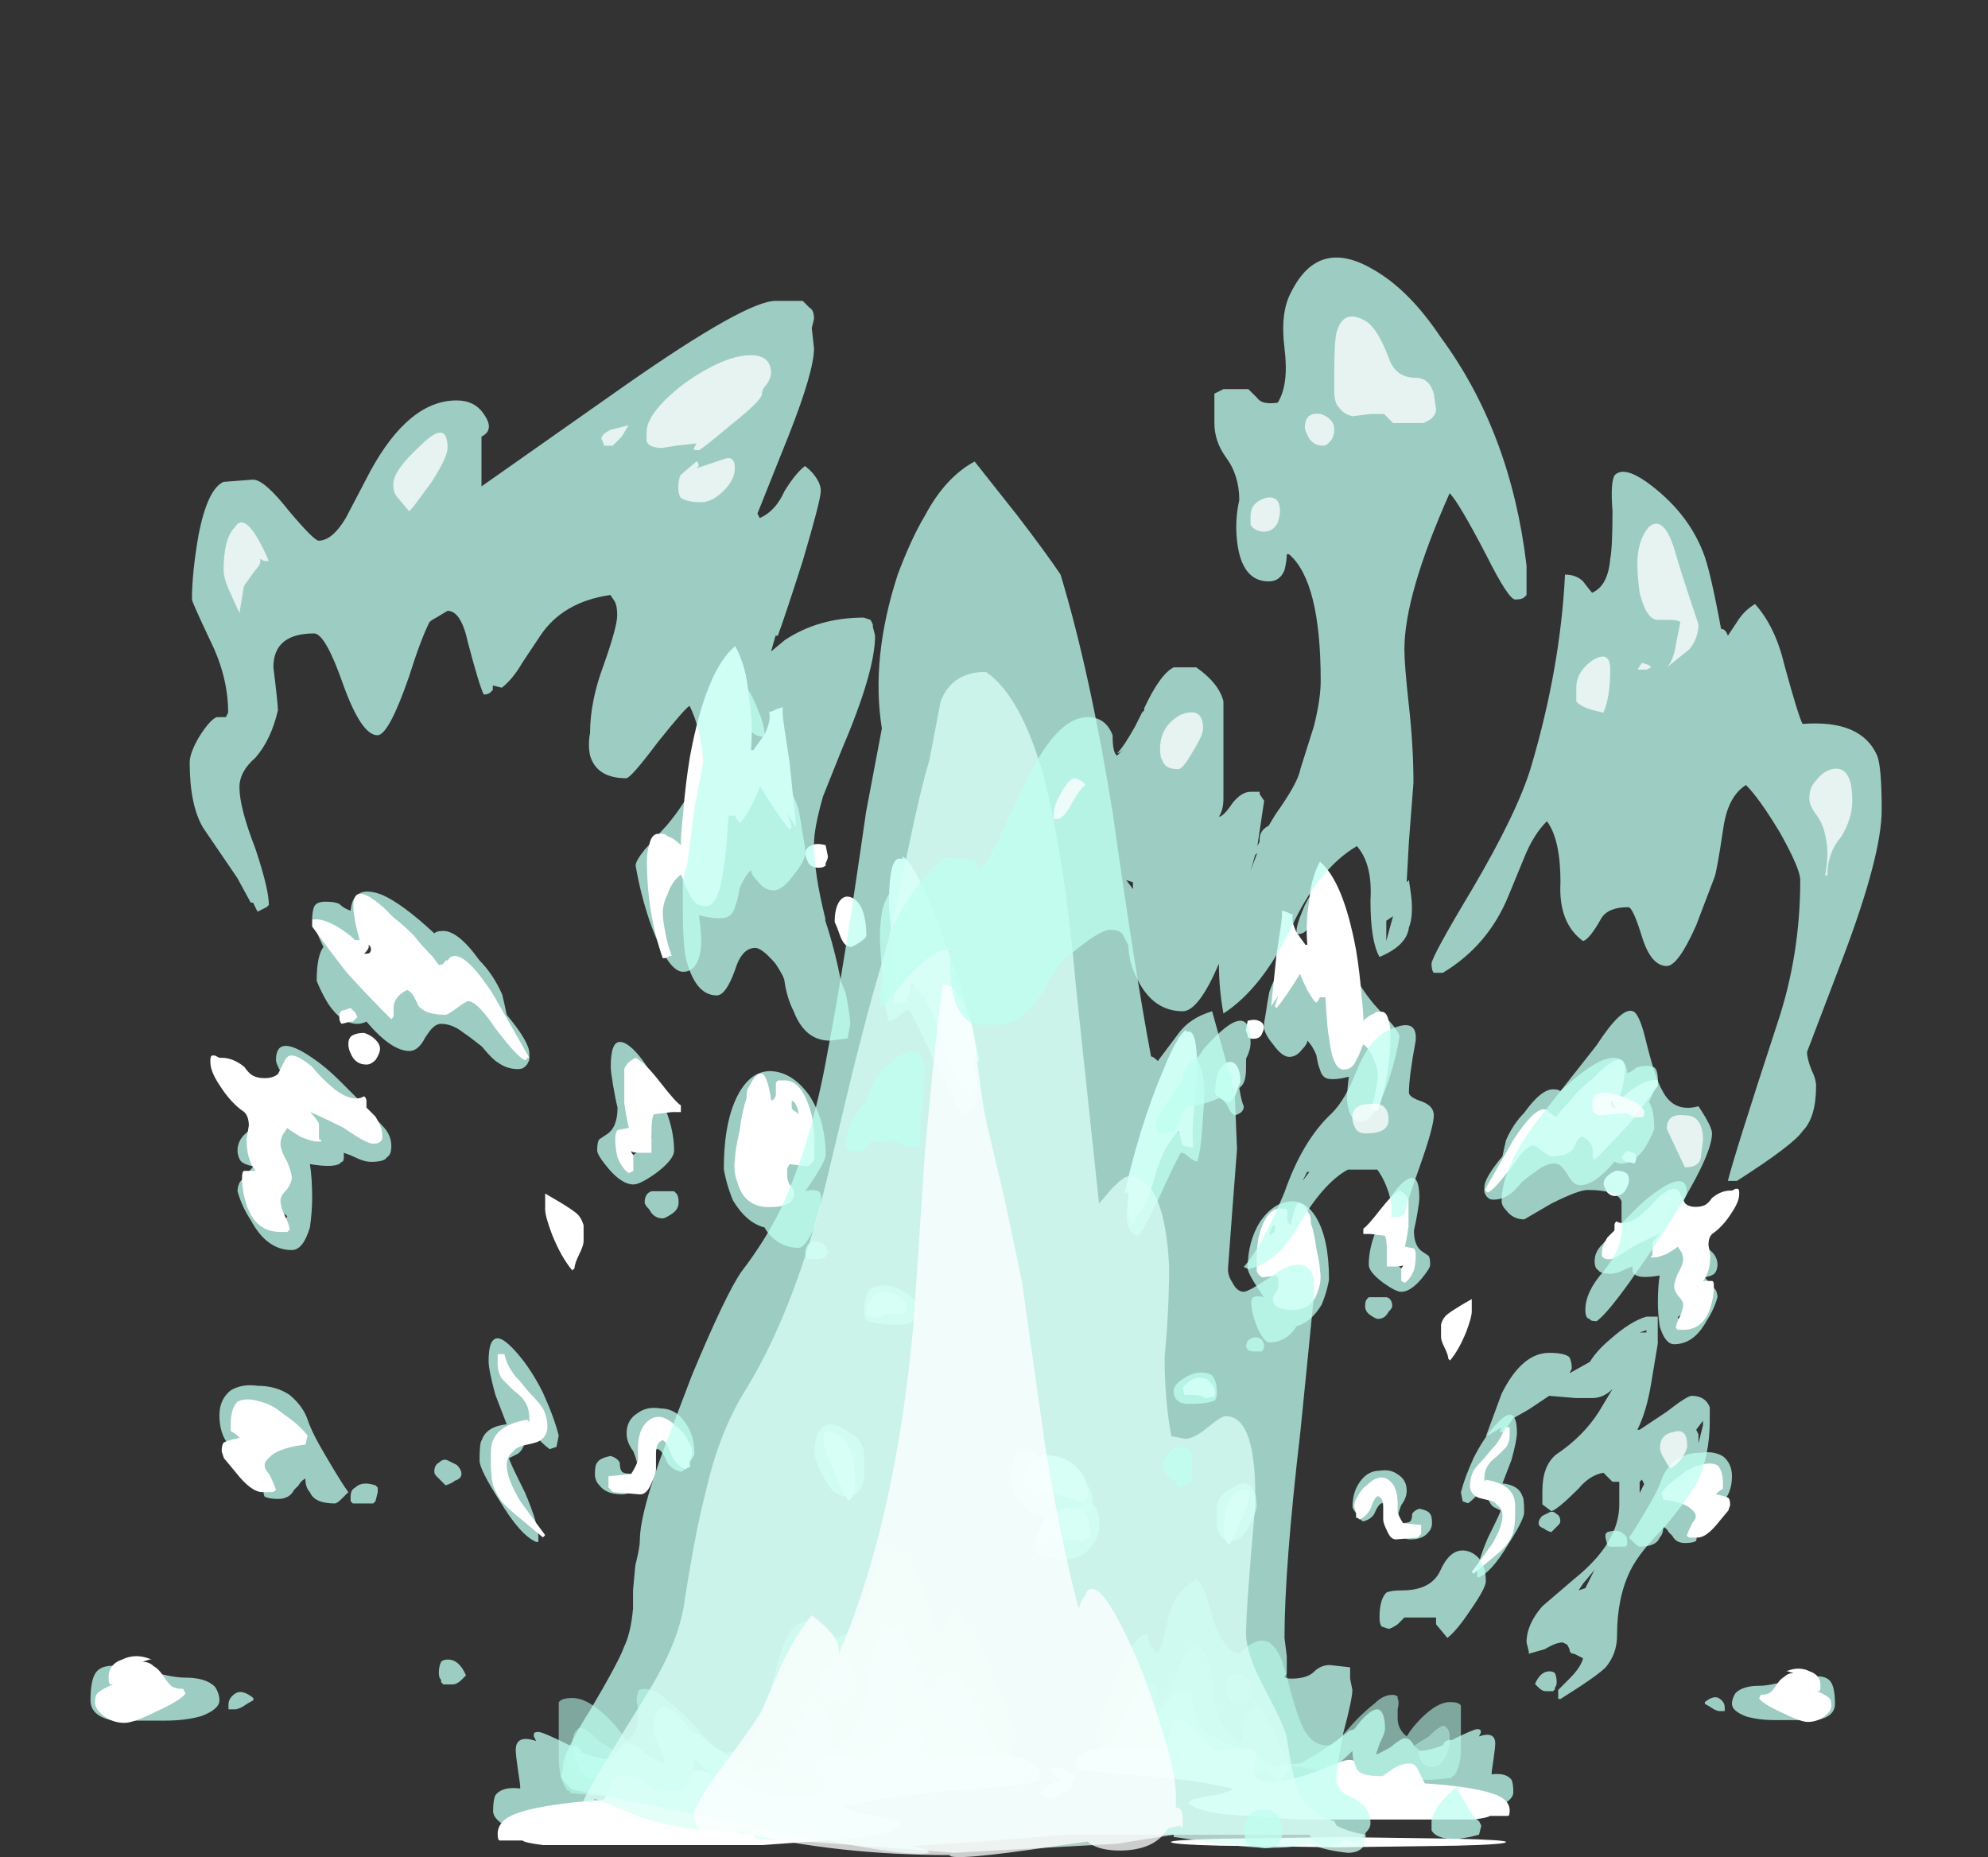 <?xml version="1.0" encoding="UTF-8" standalone="no"?>
<svg xmlns:ffdec="https://www.free-decompiler.com/flash" xmlns:xlink="http://www.w3.org/1999/xlink" ffdec:objectType="frame" height="287.35px" width="307.6px" xmlns="http://www.w3.org/2000/svg">
  <rect width="100%" height="100%" fill="#333333" stroke="none"/>
  <g transform="matrix(1.0, 0.0, 0.0, 1.0, 135.4, 281.4)">
    <use ffdec:characterId="651" height="1.25" transform="matrix(2.633, 0.0, 0.0, 1.264, 45.768, 2.819)" width="19.7" xlink:href="#shape0"/>
    <use ffdec:characterId="639" height="26.5" transform="matrix(7.0, 0.0, 0.0, 7.0, -121.4, -181.45)" width="22.15" xlink:href="#shape1"/>
    <use ffdec:characterId="639" height="26.5" transform="matrix(-5.592, 0.0, 0.0, 5.592, 148.521, -148.087)" width="22.15" xlink:href="#shape1"/>
    <use ffdec:characterId="2328" height="30.75" transform="matrix(7.0, 0.0, 0.0, 7.0, -48.65, -210.0)" width="17.9" xlink:href="#shape2"/>
    <use ffdec:characterId="2331" height="26.1" transform="matrix(7.0, 0.0, 0.0, 7.0, -45.15, -177.45)" width="17.3" xlink:href="#shape3"/>
    <use ffdec:characterId="2357" height="35.35" transform="matrix(7.0, 0.0, 0.0, 7.0, -106.05, -241.5)" width="37.4" xlink:href="#shape4"/>
  </g>
  <defs>
    <g id="shape0" transform="matrix(1.0, 0.0, 0.0, 1.0, 9.85, 1.25)">
      <path d="M6.95 -0.2 L0.0 0.0 -6.95 -0.2 Q-9.85 -0.35 -9.85 -0.65 -9.85 -0.9 -6.95 -1.05 L0.0 -1.25 6.95 -1.05 Q9.85 -0.9 9.85 -0.65 9.85 -0.35 6.95 -0.2" fill="#ffffff" fill-rule="evenodd" stroke="none"/>
    </g>
    <g id="shape1" transform="matrix(1.0, 0.0, 0.0, 1.0, 18.45, 23.7)">
      <path d="M-3.35 1.3 L-3.4 1.3 -4.25 1.45 Q-5.45 1.7 -6.8 1.7 L-7.3 1.7 -7.85 1.65 -7.85 1.6 -7.9 1.6 Q-8.1 1.35 -8.1 0.85 L-8.1 -0.05 Q-8.1 -0.25 -8.1 -0.35 -8.05 -0.45 -7.8 -0.45 -7.45 -0.45 -7.0 0.0 -6.75 0.25 -6.6 0.5 -6.35 0.3 -6.35 0.0 -6.35 -0.05 -6.35 -0.25 -6.4 -0.45 -6.35 -0.55 L-6.35 -0.6 Q-6.3 -0.65 -6.2 -0.65 -5.95 -0.65 -5.7 -0.4 -5.5 -0.25 -5.2 0.05 L-4.75 0.55 Q-4.55 0.75 -4.4 0.75 -4.0 0.75 -3.75 0.3 -3.6 0.0 -3.4 -0.7 -3.2 -1.5 -3.1 -1.7 -2.9 -2.15 -2.6 -2.15 -2.4 -2.15 -2.15 -1.95 -2.0 -1.8 -1.95 -1.8 -1.6 -1.8 -1.25 -2.7 -1.2 -2.95 -1.05 -3.4 -0.9 -3.75 -0.8 -3.85 -0.5 -3.7 -0.3 -3.45 -0.15 -3.25 -0.05 -2.95 L0.1 -2.35 Q0.15 -2.05 0.3 -1.8 0.45 -1.95 0.5 -2.05 0.55 -2.1 0.55 -2.25 L0.55 -2.3 0.65 -2.3 Q0.95 -2.3 1.5 -0.95 1.65 -0.55 1.85 -0.05 L2.0 0.4 Q2.0 0.6 1.95 0.65 L1.9 0.7 1.9 0.75 Q1.95 0.9 1.9 0.95 1.9 1.1 1.6 1.15 L0.35 1.2 -1.15 1.2 Q-0.95 1.0 -0.8 0.75 -0.65 0.45 -0.6 0.05 -0.5 -0.2 -0.5 -0.35 -0.3 0.05 0.0 0.4 0.55 1.1 1.25 1.1 1.45 1.1 1.55 1.0 1.6 0.95 1.6 0.8 0.85 -1.0 0.65 -1.0 0.3 -1.0 0.25 -0.8 0.25 -0.7 0.25 -0.6 0.25 -0.45 0.25 -0.4 0.1 -0.55 -0.1 -1.0 L-0.45 -1.75 Q-0.65 -2.1 -0.8 -2.05 -0.95 -2.05 -1.15 -1.45 -1.2 -1.3 -1.25 -0.9 -1.3 -0.45 -1.35 -0.25 -1.55 0.45 -2.05 0.65 -2.05 0.25 -2.1 0.1 -2.2 -0.15 -2.45 -0.4 -2.6 -0.3 -3.0 0.5 -3.25 1.1 -3.35 1.3 M-6.9 0.9 Q-6.85 0.8 -6.8 0.75 -6.95 0.65 -7.2 0.5 -7.4 0.3 -7.5 0.25 -7.65 0.15 -7.7 0.25 -7.8 0.3 -7.8 0.6 -7.8 0.7 -7.75 0.9 -7.6 1.35 -7.3 1.35 -7.05 1.35 -6.95 1.1 L-6.9 0.9 M-2.3 -0.6 Q-2.2 -0.4 -1.95 -0.4 -1.8 -0.4 -1.7 -0.55 -1.55 -0.7 -1.55 -0.85 -1.55 -1.05 -1.65 -1.15 -1.75 -1.25 -1.9 -1.25 -2.1 -1.2 -2.2 -1.1 -2.3 -1.0 -2.3 -0.8 -2.35 -0.7 -2.3 -0.6" fill="#98ccc0" fill-opacity="0.753" fill-rule="evenodd" stroke="none"/>
      <path d="M-1.15 1.2 Q-1.55 1.6 -2.15 1.6 -2.25 1.6 -2.4 1.55 -2.6 1.45 -2.7 1.45 -2.8 1.45 -2.85 1.55 -2.9 1.7 -3.05 1.8 -3.1 1.75 -3.2 1.6 -3.35 1.4 -3.35 1.35 L-3.35 1.3 Q-3.25 1.1 -3.0 0.5 -2.6 -0.3 -2.45 -0.4 -2.2 -0.15 -2.1 0.1 -2.05 0.25 -2.05 0.65 -1.55 0.45 -1.35 -0.25 -1.3 -0.45 -1.25 -0.9 -1.2 -1.3 -1.15 -1.45 -0.95 -2.05 -0.8 -2.05 -0.65 -2.1 -0.45 -1.75 L-0.1 -1.0 Q0.1 -0.55 0.25 -0.4 0.25 -0.45 0.25 -0.6 0.25 -0.7 0.25 -0.8 0.3 -1.0 0.65 -1.0 0.85 -1.0 1.6 0.8 1.6 0.95 1.55 1.0 1.45 1.1 1.25 1.1 0.55 1.1 0.0 0.4 -0.3 0.05 -0.5 -0.35 -0.5 -0.2 -0.6 0.05 -0.65 0.45 -0.8 0.75 -0.95 1.0 -1.15 1.2 M-2.3 -0.6 Q-2.35 -0.7 -2.3 -0.8 -2.3 -1.0 -2.2 -1.1 -2.1 -1.2 -1.9 -1.25 -1.75 -1.25 -1.65 -1.15 -1.55 -1.05 -1.55 -0.85 -1.55 -0.7 -1.7 -0.55 -1.8 -0.4 -1.95 -0.4 -2.2 -0.4 -2.3 -0.6 M-6.9 0.9 L-6.95 1.1 Q-7.05 1.35 -7.3 1.35 -7.6 1.35 -7.75 0.9 -7.8 0.7 -7.8 0.6 -7.8 0.3 -7.7 0.25 -7.65 0.15 -7.5 0.25 -7.4 0.3 -7.2 0.5 -6.95 0.65 -6.8 0.75 -6.85 0.8 -6.9 0.9" fill="#bffff0" fill-opacity="0.753" fill-rule="evenodd" stroke="none"/>
      <path d="M0.35 -15.6 L0.35 -15.55 Q0.45 -15.0 0.6 -14.65 L0.6 -14.7 Q0.6 -14.85 0.55 -15.05 0.5 -15.45 0.35 -15.6 M0.05 -16.2 Q0.05 -16.25 0.05 -16.4 0.05 -16.5 -0.1 -16.75 -0.25 -17.0 -0.25 -17.15 -0.25 -17.3 -0.2 -17.4 L-0.15 -17.6 Q0.0 -17.25 0.3 -16.65 0.6 -16.05 0.7 -15.75 1.15 -14.65 1.15 -13.9 1.15 -13.75 1.1 -13.6 1.0 -13.35 0.85 -13.35 0.75 -13.35 0.3 -14.3 -0.2 -15.4 -0.35 -15.65 -0.45 -15.65 -0.55 -15.55 -0.65 -15.45 -0.8 -15.4 -0.9 -15.65 -0.95 -16.45 -1.0 -17.05 -1.0 -17.3 -1.0 -17.55 -0.95 -17.85 -0.85 -18.25 -0.65 -18.35 -0.6 -18.0 -0.6 -17.35 L-0.55 -16.25 -0.55 -16.2 0.05 -16.2 M3.7 -4.85 Q3.7 -4.6 3.55 -4.5 3.35 -4.4 2.85 -4.4 2.35 -4.4 2.1 -4.8 1.9 -5.05 1.9 -5.3 1.9 -5.75 2.05 -5.9 2.2 -6.0 2.35 -5.9 2.55 -5.8 2.7 -5.55 2.8 -5.3 2.8 -5.0 L2.9 -5.0 Q2.8 -5.2 2.9 -5.3 3.0 -5.45 3.2 -5.45 3.4 -5.45 3.6 -5.15 3.7 -4.95 3.7 -4.85 M0.1 0.85 Q-0.15 0.55 -0.2 0.25 -0.65 0.8 -1.7 1.4 -2.7 2.0 -3.1 2.0 -3.65 2.0 -4.4 1.5 -4.8 1.2 -5.1 0.9 -5.1 1.2 -5.25 1.5 -5.45 2.05 -5.9 2.05 -5.95 2.05 -6.15 1.9 -6.35 1.75 -6.4 1.65 L-6.65 1.7 Q-6.65 1.75 -6.55 1.85 -6.7 2.0 -6.85 2.05 -7.05 2.15 -7.3 2.15 -7.5 2.15 -7.75 2.05 -7.9 2.0 -7.95 1.9 -8.05 1.9 -8.2 2.05 -8.3 2.1 -8.4 2.15 L-8.4 2.2 Q-8.4 2.35 -8.45 2.35 -8.5 2.4 -8.6 2.4 L-9.2 2.4 Q-9.35 2.35 -9.45 2.25 -9.55 2.15 -9.55 2.05 -9.55 1.8 -9.5 1.7 -9.35 1.5 -8.95 1.55 -8.95 1.45 -9.0 1.15 -9.05 0.8 -9.05 0.7 -9.05 0.35 -8.6 0.5 L-8.65 0.4 -8.65 0.35 Q-8.65 0.3 -8.55 0.3 -8.45 0.3 -7.85 0.6 L-7.8 0.6 Q-7.65 0.6 -7.6 0.75 -7.2 0.9 -6.95 0.9 L-6.8 0.75 Q-6.7 0.55 -6.55 0.55 -6.45 0.55 -6.15 0.8 -5.8 1.0 -5.75 1.0 L-5.85 0.7 Q-6.0 0.4 -6.0 0.3 -6.0 -0.2 -5.8 -0.25 -5.55 -0.25 -5.15 0.3 L-5.0 0.35 Q-4.9 0.45 -4.4 0.8 -3.95 1.1 -3.65 1.25 L-2.95 1.3 -2.3 1.0 Q-1.45 0.6 -1.15 0.45 -0.85 0.25 -0.75 -0.1 -0.65 -0.4 -0.65 -0.7 -0.35 -0.85 -0.15 -0.65 0.0 -0.55 0.3 -0.1 0.55 0.35 0.8 0.55 1.2 0.85 1.7 0.8 1.55 0.95 1.25 1.1 1.0 1.15 0.85 1.15 0.45 1.15 0.1 0.85 M-12.65 -17.1 L-12.4 -16.65 Q-12.25 -16.45 -12.15 -16.35 -11.9 -16.15 -11.2 -16.15 L-10.6 -16.15 Q-10.75 -16.3 -11.35 -16.95 -11.8 -17.45 -12.1 -17.6 -12.15 -17.5 -12.3 -17.35 -12.45 -17.2 -12.65 -17.1 M-13.5 -17.95 Q-13.45 -18.05 -13.25 -18.05 -13.05 -18.05 -12.95 -18.0 -12.85 -17.9 -12.7 -17.85 -12.65 -18.45 -12.0 -18.2 -11.55 -18.0 -10.85 -17.35 -10.8 -17.4 -10.7 -17.4 -10.35 -17.45 -9.85 -16.75 -9.55 -16.45 -9.35 -16.0 -9.3 -15.8 -9.25 -15.55 -8.75 -14.95 -8.75 -14.7 L-8.75 -14.55 -8.8 -14.45 -8.85 -14.4 Q-8.9 -14.35 -9.0 -14.35 -9.25 -14.35 -9.45 -14.5 -9.55 -14.55 -9.8 -14.85 -10.05 -15.05 -10.2 -15.15 -10.45 -15.35 -10.7 -15.35 -10.8 -15.35 -10.9 -15.25 -10.95 -15.2 -11.05 -15.05 -11.2 -14.75 -11.4 -14.75 -11.8 -14.75 -12.35 -15.4 -12.45 -15.35 -12.55 -15.35 -12.9 -15.35 -13.2 -15.8 -13.35 -16.05 -13.45 -16.3 -13.45 -16.85 -13.3 -17.05 -13.45 -17.35 -13.55 -17.65 -13.55 -17.85 -13.5 -17.95 M-4.05 -22.9 Q-3.85 -22.7 -3.7 -22.3 -3.55 -21.95 -3.55 -21.75 -3.5 -21.75 -3.5 -21.7 L-3.6 -21.7 Q-3.9 -21.7 -4.05 -22.25 -4.1 -22.6 -4.1 -22.95 L-4.05 -22.9 M-4.45 -22.9 Q-4.3 -23.1 -4.15 -23.0 -4.45 -22.6 -4.75 -21.45 -4.9 -21.05 -4.95 -20.6 -5.0 -20.3 -5.0 -20.25 L-5.0 -20.15 Q-4.6 -20.3 -4.05 -20.65 L-3.55 -20.95 Q-3.1 -20.95 -2.8 -20.1 -2.75 -19.85 -2.7 -19.5 -2.65 -19.25 -2.65 -19.15 -2.65 -18.95 -2.9 -18.65 -3.15 -18.3 -3.35 -18.3 -3.55 -18.3 -3.7 -18.5 -3.85 -18.65 -3.85 -18.75 -4.0 -18.6 -4.1 -18.35 -4.15 -18.05 -4.2 -17.95 -4.25 -17.75 -4.4 -17.7 -4.6 -17.65 -5.0 -17.75 -4.95 -17.4 -4.95 -17.1 -5.0 -16.5 -5.35 -16.5 -5.7 -16.5 -6.1 -17.65 -6.3 -18.25 -6.4 -18.85 -6.4 -18.95 -6.2 -19.2 L-5.7 -19.75 Q-4.9 -20.7 -4.75 -21.85 -4.65 -22.7 -4.45 -22.9 M-5.95 -18.95 L-5.9 -19.0 -5.75 -19.1 -5.8 -19.1 -5.95 -19.05 Q-5.95 -19.0 -5.95 -18.95 M-14.2 -13.25 Q-14.15 -13.25 -13.85 -13.05 -13.6 -12.9 -13.5 -12.85 L-13.45 -12.9 Q-13.45 -12.95 -13.45 -13.1 L-13.9 -13.75 Q-14.35 -14.4 -14.35 -14.55 -14.35 -15.15 -13.55 -14.6 -13.25 -14.4 -12.95 -14.1 -12.65 -13.8 -12.5 -13.65 -12.55 -13.55 -12.7 -13.5 -12.2 -13.35 -12.0 -13.1 -11.8 -12.9 -11.8 -12.65 -11.8 -12.45 -11.9 -12.4 -11.95 -12.3 -12.25 -12.3 -12.4 -12.3 -12.6 -12.4 -12.7 -12.45 -12.85 -12.5 L-12.85 -12.4 Q-12.85 -12.3 -12.9 -12.3 -13.0 -12.15 -13.6 -12.25 -13.55 -11.95 -13.55 -11.5 -13.55 -11.2 -13.6 -10.85 -13.75 -10.35 -14.0 -10.35 -14.55 -10.35 -14.9 -11.0 -15.1 -11.3 -15.2 -11.65 -15.2 -11.75 -15.15 -11.85 L-14.85 -12.2 Q-15.1 -12.25 -15.15 -12.35 -15.2 -12.45 -15.2 -12.55 -15.2 -12.85 -14.85 -13.05 -14.55 -13.25 -14.2 -13.25 M-14.45 -11.3 Q-14.25 -11.1 -14.15 -11.0 L-14.1 -11.1 -14.3 -11.25 -14.45 -11.35 -14.45 -11.3 M-15.0 -6.7 L-15.0 -6.6 Q-15.0 -6.45 -14.9 -6.25 -14.65 -5.95 -14.6 -5.85 L-14.1 -6.4 Q-14.35 -6.5 -14.7 -6.6 L-14.95 -6.7 -15.0 -6.7 M-15.35 -7.25 Q-15.1 -7.4 -14.75 -7.35 -14.35 -7.35 -14.05 -7.15 -13.75 -6.9 -13.65 -6.6 -13.55 -6.3 -13.25 -5.8 -12.9 -5.2 -12.75 -5.0 L-12.9 -4.85 Q-13.0 -4.75 -13.05 -4.75 -13.5 -4.75 -13.6 -5.0 -13.7 -5.1 -13.7 -5.3 -13.8 -5.25 -13.85 -5.15 L-13.95 -5.05 Q-14.05 -4.85 -14.3 -4.85 -14.5 -4.85 -14.6 -4.9 -14.65 -5.0 -14.6 -5.1 -14.6 -5.25 -14.55 -5.35 -15.15 -5.75 -15.4 -6.05 -15.6 -6.3 -15.6 -6.7 -15.6 -7.05 -15.35 -7.25 M-18.0 -0.6 L-17.95 -0.55 Q-17.75 -0.55 -17.6 -0.65 L-17.6 -0.8 -17.8 -0.8 -17.95 -0.7 Q-18.0 -0.65 -18.0 -0.6 M-18.3 -1.05 Q-18.15 -1.2 -17.8 -1.15 L-17.15 -1.05 Q-16.65 -0.9 -16.35 -0.9 -15.9 -0.9 -15.7 -0.7 -15.6 -0.55 -15.6 -0.4 -15.6 -0.2 -16.0 -0.05 -16.35 0.05 -16.8 0.05 L-17.95 0.05 Q-18.45 -0.05 -18.45 -0.4 -18.45 -0.9 -18.3 -1.05 M-14.85 -0.4 Q-14.95 -0.35 -15.1 -0.25 -15.2 -0.2 -15.25 -0.2 L-15.4 -0.2 -15.4 -0.3 Q-15.4 -0.45 -15.25 -0.55 -15.1 -0.65 -14.85 -0.45 L-14.85 -0.4 M-3.0 -13.45 Q-3.05 -13.3 -3.1 -13.2 -3.2 -13.05 -3.35 -12.95 -3.55 -13.05 -3.55 -13.3 L-3.55 -13.45 Q-3.5 -13.6 -3.55 -13.65 L-3.75 -13.6 Q-3.75 -13.35 -3.85 -12.75 L-3.9 -12.1 Q-3.85 -11.95 -3.7 -11.8 -3.5 -11.55 -3.4 -11.55 -3.35 -11.6 -3.4 -11.85 L-3.4 -12.15 Q-3.4 -12.45 -3.35 -12.55 -3.2 -12.75 -2.7 -12.8 -2.8 -12.85 -2.9 -13.05 L-3.0 -13.45 M-2.55 -13.75 Q-2.2 -13.2 -2.2 -12.45 -2.2 -12.3 -2.65 -11.65 -2.5 -11.7 -2.35 -11.65 -2.3 -11.6 -2.3 -11.5 -2.3 -11.25 -2.45 -10.85 -2.65 -10.4 -2.8 -10.4 -3.15 -10.4 -3.4 -10.65 -3.5 -10.75 -3.55 -10.85 -3.95 -10.95 -4.25 -11.45 -4.35 -11.7 -4.4 -11.9 -4.45 -12.1 -4.45 -12.15 -4.45 -13.25 -4.1 -13.85 -3.8 -14.35 -3.35 -14.3 -2.9 -14.25 -2.55 -13.75 M-6.95 -14.4 Q-6.95 -14.95 -6.75 -14.95 -6.55 -14.95 -6.25 -14.55 -5.95 -14.15 -5.8 -13.6 -5.55 -13.05 -5.55 -12.55 -5.55 -12.35 -5.95 -12.05 -6.3 -11.8 -6.45 -11.8 -6.7 -11.8 -7.0 -12.15 -7.25 -12.45 -7.25 -12.55 -7.25 -12.75 -7.2 -12.8 L-7.05 -12.9 Q-6.8 -13.05 -6.8 -13.5 -6.85 -13.7 -6.9 -14.0 -6.95 -14.3 -6.95 -14.4 M-6.3 -14.25 L-6.3 -14.2 Q-6.25 -13.95 -6.25 -13.75 -6.25 -13.55 -6.35 -13.2 -6.5 -12.75 -6.6 -12.6 -6.55 -12.5 -6.45 -12.45 L-6.2 -12.65 Q-6.05 -12.8 -6.05 -12.85 -6.05 -12.95 -6.15 -13.05 -6.25 -13.1 -6.25 -13.2 -6.25 -13.3 -6.2 -13.45 -6.1 -13.6 -5.95 -13.6 -6.0 -13.75 -6.15 -14.0 L-6.3 -14.25 M-6.2 -11.4 Q-6.2 -11.6 -6.05 -11.65 L-5.55 -11.65 -5.5 -11.6 Q-5.45 -11.55 -5.45 -11.4 -5.45 -11.25 -5.6 -11.15 -5.75 -11.05 -5.8 -11.05 -6.0 -11.05 -6.1 -11.25 -6.2 -11.35 -6.2 -11.4 M-2.15 -10.3 L-2.2 -10.2 Q-2.25 -10.15 -2.4 -10.15 -2.55 -10.15 -2.6 -10.15 L-2.65 -10.25 -2.65 -10.35 Q-2.6 -10.5 -2.55 -10.5 -2.4 -10.6 -2.2 -10.45 L-2.15 -10.3 M-0.25 -8.8 Q-0.35 -8.7 -0.55 -8.7 -1.1 -8.7 -1.3 -8.8 -1.35 -8.9 -1.35 -9.0 -1.35 -9.35 -1.2 -9.5 -1.0 -9.6 -0.75 -9.55 -0.55 -9.5 -0.35 -9.35 -0.15 -9.2 -0.15 -9.05 -0.15 -8.9 -0.25 -8.8 M-13.15 -13.5 L-13.05 -13.55 Q-13.7 -14.15 -13.8 -14.2 -13.85 -14.0 -13.6 -13.85 -13.3 -13.65 -13.15 -13.5 M-9.5 -7.15 Q-9.65 -7.7 -9.65 -7.9 -9.65 -8.4 -9.45 -8.4 -9.3 -8.4 -9.0 -8.05 -8.7 -7.7 -8.45 -7.2 -8.2 -6.65 -8.1 -6.25 L-8.15 -6.0 -8.3 -5.95 Q-8.5 -6.1 -8.6 -6.25 L-8.7 -6.5 -8.8 -6.5 Q-8.8 -6.0 -9.0 -5.85 L-9.2 -5.75 Q-9.2 -5.7 -8.85 -5.0 -8.55 -4.3 -8.55 -4.0 L-8.55 -3.9 -8.6 -3.9 Q-8.95 -4.05 -9.4 -4.8 -9.85 -5.5 -9.85 -5.7 -9.85 -6.1 -9.8 -6.15 -9.7 -6.45 -9.25 -6.5 L-9.5 -7.15 M-10.4 -5.25 Q-10.45 -5.2 -10.6 -5.15 L-10.8 -5.35 Q-10.85 -5.4 -10.85 -5.45 -10.85 -5.6 -10.75 -5.65 -10.65 -5.75 -10.55 -5.7 -10.45 -5.65 -10.35 -5.6 -10.25 -5.5 -10.25 -5.4 -10.25 -5.3 -10.4 -5.25 M-7.3 -5.4 Q-7.3 -5.6 -7.25 -5.65 -7.2 -5.75 -6.95 -5.8 -6.8 -5.75 -6.75 -5.65 -6.75 -5.5 -6.7 -5.45 -6.65 -5.4 -6.4 -5.4 L-6.35 -5.4 -6.35 -5.5 Q-6.35 -5.65 -6.45 -5.9 -6.6 -6.1 -6.6 -6.3 -6.6 -6.6 -6.35 -6.75 -6.15 -6.9 -5.85 -6.85 -5.55 -6.85 -5.35 -6.6 -5.1 -6.3 -5.1 -5.85 -5.1 -5.8 -5.25 -5.6 -5.35 -5.45 -5.4 -5.45 -5.6 -5.5 -5.7 -5.65 -5.8 -5.9 -5.9 -5.95 L-6.1 -5.95 Q-6.1 -5.9 -6.05 -5.7 -6.0 -5.55 -6.0 -5.4 -6.0 -5.3 -6.3 -5.1 -6.55 -4.95 -6.7 -4.95 -7.05 -4.95 -7.2 -5.15 -7.3 -5.25 -7.3 -5.4 M-12.65 -4.75 L-12.7 -4.8 -12.7 -4.9 Q-12.7 -5.05 -12.6 -5.1 -12.45 -5.25 -12.15 -5.15 L-12.1 -5.1 -12.1 -5.0 -12.15 -4.8 -12.2 -4.75 Q-12.25 -4.75 -12.4 -4.75 L-12.65 -4.75 M-10.7 -0.8 L-10.7 -0.85 Q-10.75 -0.9 -10.75 -1.0 -10.75 -1.15 -10.7 -1.25 -10.65 -1.3 -10.55 -1.3 -10.3 -1.3 -10.15 -0.95 L-10.25 -0.85 Q-10.35 -0.75 -10.45 -0.75 L-10.65 -0.75 -10.7 -0.8 M-1.9 -6.45 Q-1.7 -6.35 -1.5 -6.2 -1.35 -6.0 -1.35 -5.85 -1.35 -5.45 -1.35 -5.3 -1.45 -4.9 -1.7 -4.9 -2.05 -4.9 -2.25 -5.35 -2.4 -5.6 -2.45 -5.85 -2.45 -6.3 -2.25 -6.45 -2.1 -6.55 -1.9 -6.45" fill="#bffff0" fill-opacity="0.753" fill-rule="evenodd" stroke="none"/>
      <path d="M1.15 -14.5 L1.1 -14.65 Q1.1 -14.45 1.1 -14.3 1.1 -14.15 1.1 -14.0 1.05 -13.75 1.0 -13.7 L0.95 -13.7 0.9 -13.95 Q0.9 -14.0 0.9 -13.95 L0.85 -13.9 Q0.7 -14.1 0.55 -14.4 0.5 -14.55 0.35 -15.05 0.1 -15.9 -0.3 -16.25 -0.3 -16.2 -0.35 -16.05 L-0.4 -15.85 -0.6 -15.8 -0.7 -15.8 Q-0.65 -16.1 -0.7 -16.7 L-0.75 -17.35 Q-0.8 -17.9 -0.8 -18.0 -0.8 -19.05 -0.55 -19.0 L-0.5 -19.0 -0.5 -19.05 Q-0.25 -18.9 0.15 -17.9 0.45 -17.2 0.75 -16.25 1.05 -15.25 1.2 -14.55 L1.15 -14.5 M3.55 -4.85 L3.55 -4.8 3.45 -4.8 Q3.25 -4.85 3.1 -4.9 2.75 -5.0 2.35 -4.9 L2.2 -5.0 2.15 -4.95 2.15 -5.1 Q2.15 -5.5 2.35 -5.7 2.55 -5.85 2.85 -5.8 3.15 -5.75 3.35 -5.55 3.6 -5.3 3.6 -4.95 3.6 -4.85 3.55 -4.85 M2.2 1.45 L1.3 1.55 Q-0.55 1.65 -1.8 1.95 -1.55 2.1 -1.1 2.15 L-0.65 2.25 -0.55 2.35 Q-0.8 2.55 -1.5 2.65 L-3.6 2.8 -8.45 2.8 Q-8.85 2.75 -8.9 2.7 L-9.4 2.7 Q-9.45 2.7 -9.45 2.55 -9.45 2.3 -9.15 2.15 -8.6 1.9 -7.1 1.8 L-6.95 1.5 Q-6.85 1.25 -6.7 1.25 -6.4 1.25 -6.15 1.45 L-6.0 1.55 Q-5.95 1.6 -5.9 1.6 -5.25 1.6 -5.2 1.35 -5.15 1.25 -5.15 1.2 -5.15 1.15 -5.0 1.15 -4.9 1.15 -4.65 1.25 L-4.15 1.45 Q-3.4 1.75 -2.85 1.75 -2.35 1.75 -2.35 1.45 -2.35 1.35 -2.4 1.25 L-2.45 1.1 Q-2.45 0.85 -2.15 0.85 L-1.8 0.85 -1.45 0.9 Q-1.25 0.9 -1.1 0.75 -1.0 0.65 -0.8 0.45 -0.65 0.2 -0.55 0.15 -0.35 0.0 -0.15 0.0 -0.1 0.3 -0.05 0.5 0.05 0.8 0.25 0.85 L0.9 0.85 1.15 0.8 Q1.9 0.8 2.2 0.9 2.55 1.0 2.55 1.3 2.55 1.4 2.2 1.45 M2.55 1.65 Q2.65 1.5 2.9 1.4 3.05 1.35 3.2 1.35 L3.25 1.5 Q2.9 1.75 2.85 1.75 L2.7 1.75 Q2.65 1.7 2.6 1.7 L2.55 1.65 M-13.55 -17.65 Q-13.35 -17.7 -13.0 -17.5 -12.75 -17.35 -12.6 -17.2 L-12.5 -17.2 Q-12.95 -18.8 -11.95 -17.9 L-11.75 -17.7 Q-11.55 -17.55 -11.3 -17.3 -11.15 -17.1 -10.9 -16.85 L-10.75 -16.65 Q-10.65 -16.65 -10.6 -16.75 L-10.55 -16.75 Q-10.5 -16.85 -10.4 -16.85 -10.1 -16.85 -9.55 -16.0 -9.35 -15.65 -8.75 -14.6 L-8.8 -14.6 Q-8.8 -14.55 -8.85 -14.55 -9.0 -14.6 -9.5 -15.25 -9.9 -15.85 -10.1 -15.85 -10.15 -15.85 -10.35 -15.7 -10.55 -15.55 -10.6 -15.55 -11.05 -15.55 -11.2 -15.75 L-11.3 -15.95 Q-11.35 -16.05 -11.45 -16.1 -11.75 -15.95 -11.75 -15.7 L-11.75 -15.55 Q-11.75 -15.5 -11.8 -15.45 -12.35 -16.0 -12.8 -16.5 -13.15 -16.95 -13.55 -17.5 L-13.55 -17.65 M-3.4 -22.25 L-3.3 -22.3 -3.15 -22.35 Q-3.15 -22.3 -3.15 -22.2 -3.15 -22.1 -3.0 -21.15 L-2.85 -19.7 Q-2.95 -19.85 -3.05 -20.0 L-2.95 -19.7 -3.0 -19.65 Q-3.25 -19.95 -3.65 -20.6 -3.7 -20.45 -3.85 -20.15 -4.05 -19.8 -4.1 -19.8 -4.15 -19.85 -4.2 -19.95 L-4.35 -19.95 Q-4.4 -19.05 -4.45 -18.85 -4.55 -17.95 -4.85 -17.95 -5.1 -17.95 -5.2 -18.2 L-5.3 -18.4 Q-5.35 -18.55 -5.4 -18.65 -5.6 -18.5 -5.7 -18.2 -5.8 -18.0 -5.8 -17.8 -5.8 -17.65 -5.75 -17.4 -5.7 -17.1 -5.6 -16.85 L-5.65 -16.85 Q-5.7 -16.8 -5.8 -16.8 -6.15 -17.8 -6.15 -18.95 -6.15 -19.15 -6.1 -19.3 -6.05 -19.55 -5.9 -19.55 L-5.8 -19.55 Q-5.75 -19.55 -5.7 -19.5 -5.55 -19.45 -5.4 -19.3 L-5.4 -19.35 Q-5.4 -19.55 -5.35 -20.0 -5.3 -20.65 -5.2 -21.25 -4.85 -23.15 -4.2 -23.7 -3.95 -23.25 -3.9 -22.6 -3.8 -22.0 -3.85 -21.4 L-3.8 -21.4 Q-3.65 -21.6 -3.55 -21.75 -3.4 -22.05 -3.45 -22.25 L-3.4 -22.25 M-2.2 -19.3 L-2.15 -19.05 Q-2.15 -19.0 -2.2 -18.9 L-2.2 -18.85 Q-2.25 -18.8 -2.35 -18.8 -2.55 -18.8 -2.6 -18.95 -2.65 -19.05 -2.65 -19.1 -2.65 -19.25 -2.5 -19.3 -2.4 -19.35 -2.2 -19.3 M-2.0 -17.6 Q-2.0 -17.9 -1.9 -18.05 -1.8 -18.2 -1.65 -18.15 -1.5 -18.1 -1.4 -17.9 -1.3 -17.65 -1.3 -17.3 -1.3 -17.25 -1.45 -17.15 -1.6 -17.05 -1.65 -17.05 -1.8 -17.05 -1.9 -17.35 -1.95 -17.5 -2.0 -17.6 M-15.8 -14.55 Q-15.8 -14.65 -15.75 -14.65 L-15.7 -14.65 -15.6 -14.6 -15.55 -14.6 Q-15.3 -14.6 -15.05 -14.4 -14.95 -14.25 -14.85 -14.2 -14.75 -14.15 -14.6 -14.15 -14.4 -14.15 -14.3 -14.25 -14.25 -14.35 -14.15 -14.55 -14.1 -14.65 -14.0 -14.65 -13.85 -14.65 -13.55 -14.4 -13.35 -14.15 -13.05 -13.9 -12.65 -13.6 -12.4 -13.75 -12.35 -13.7 -12.35 -13.65 L-12.35 -13.5 Q-12.25 -13.4 -12.15 -13.3 -12.0 -13.05 -12.0 -12.9 L-12.0 -12.8 Q-12.05 -12.7 -12.2 -12.7 -12.35 -12.7 -12.85 -13.05 -13.45 -13.35 -13.6 -13.4 -13.45 -13.25 -13.4 -13.15 L-13.4 -12.8 Q-13.35 -12.8 -13.35 -12.75 L-13.45 -12.75 Q-13.55 -12.75 -13.8 -12.85 -14.05 -13.0 -14.1 -13.05 L-14.2 -12.9 Q-14.25 -12.8 -14.25 -12.7 -14.25 -12.55 -14.1 -12.3 -14.0 -12.05 -14.0 -11.95 -14.0 -11.85 -14.1 -11.7 -14.25 -11.55 -14.25 -11.45 -14.25 -11.3 -14.15 -11.1 -14.05 -10.9 -14.05 -10.8 L-14.1 -10.75 Q-14.15 -10.75 -14.25 -10.75 -14.8 -10.75 -15.0 -11.35 -15.1 -11.65 -15.1 -11.95 -15.1 -12.1 -15.05 -12.1 L-14.8 -12.1 Q-15.0 -12.35 -15.0 -12.8 L-14.95 -13.1 Q-14.95 -13.3 -15.05 -13.4 -15.35 -13.6 -15.6 -14.0 -15.8 -14.3 -15.8 -14.5 L-15.8 -14.55 M-15.2 -7.0 Q-15.0 -7.1 -14.7 -7.0 -14.45 -6.95 -14.15 -6.7 -13.85 -6.5 -13.65 -6.25 L-13.7 -6.05 Q-14.15 -6.0 -14.4 -5.85 -14.6 -5.7 -14.6 -5.6 -14.6 -5.5 -14.5 -5.4 -14.4 -5.2 -14.35 -5.05 -14.4 -5.0 -14.45 -5.0 L-14.65 -5.0 Q-14.9 -5.0 -15.25 -5.45 L-15.5 -5.75 -15.55 -5.9 Q-15.55 -6.05 -15.5 -6.1 -15.4 -6.15 -15.15 -6.2 -15.25 -6.3 -15.35 -6.35 -15.35 -6.4 -15.35 -6.5 -15.35 -6.85 -15.2 -7.0 M-18.35 -0.35 Q-18.35 -0.5 -18.3 -0.55 -18.2 -0.65 -17.95 -0.75 L-18.0 -0.75 Q-18.05 -0.75 -18.05 -0.9 -18.05 -1.2 -17.75 -1.3 -17.45 -1.45 -17.1 -1.3 L-17.15 -1.3 -17.3 -1.25 Q-17.15 -1.25 -17.05 -1.15 -16.95 -1.1 -16.85 -0.95 -16.75 -0.8 -16.7 -0.75 -16.6 -0.65 -16.4 -0.65 L-16.35 -0.55 Q-16.45 -0.4 -17.0 -0.15 -17.5 0.1 -17.7 0.1 -17.95 0.1 -18.15 -0.05 -18.35 -0.2 -18.35 -0.35 M-3.1 -14.1 Q-2.7 -14.1 -2.5 -13.3 -2.45 -13.0 -2.45 -12.7 L-2.45 -12.4 Q-2.45 -12.3 -2.6 -12.2 L-3.0 -12.25 -3.05 -12.15 -3.05 -12.0 Q-3.05 -11.9 -3.0 -11.8 -2.9 -11.7 -2.9 -11.6 -2.9 -11.3 -3.45 -11.3 -4.0 -11.3 -4.15 -11.85 -4.25 -12.1 -4.2 -12.4 -4.2 -12.55 -4.1 -13.0 -4.05 -13.4 -3.95 -13.7 -3.95 -13.9 -3.9 -13.95 -3.75 -14.25 -3.65 -14.25 -3.5 -14.3 -3.4 -13.65 -3.3 -13.7 -3.3 -13.8 -3.3 -13.9 -3.3 -14.05 L-3.25 -14.1 -3.1 -14.1 M-2.8 -13.35 Q-2.8 -13.45 -2.85 -13.55 -2.9 -13.65 -2.95 -13.65 L-2.95 -13.5 Q-2.95 -13.45 -2.85 -13.4 L-2.8 -13.35 M-6.4 -14.6 Q-6.2 -14.5 -5.85 -14.05 -5.5 -13.6 -5.4 -13.55 L-5.4 -13.4 -5.6 -13.4 -6.0 -13.35 Q-6.05 -13.25 -6.05 -12.95 -6.05 -12.6 -6.05 -12.5 L-6.3 -12.5 Q-6.5 -12.5 -6.5 -12.55 -6.5 -12.5 -6.45 -12.45 -6.45 -12.35 -6.45 -12.25 L-6.45 -12.1 -6.55 -12.05 Q-6.7 -12.15 -6.8 -12.4 -6.85 -12.6 -6.85 -12.8 -6.85 -12.95 -6.8 -13.0 L-6.55 -13.05 Q-6.6 -13.25 -6.65 -13.6 -6.65 -13.9 -6.65 -14.05 -6.65 -14.3 -6.65 -14.35 -6.6 -14.5 -6.4 -14.6 M-1.25 -8.9 Q-1.3 -8.9 -1.3 -9.0 -1.3 -9.15 -1.2 -9.25 -1.1 -9.4 -1.0 -9.4 -0.7 -9.5 -0.4 -9.15 L-0.45 -8.95 -0.7 -8.95 Q-0.9 -8.95 -1.05 -8.85 L-1.25 -8.9 M-12.25 -17.0 Q-12.25 -17.05 -12.3 -17.1 L-12.3 -17.05 Q-12.3 -17.0 -12.4 -16.9 L-12.35 -16.9 Q-12.25 -16.9 -12.25 -17.0 M-12.55 -15.5 L-12.65 -15.4 -12.7 -15.4 -12.9 -15.35 Q-12.95 -15.4 -12.95 -15.5 -12.95 -15.65 -12.85 -15.65 L-12.7 -15.7 Q-12.65 -15.65 -12.6 -15.6 L-12.55 -15.5 M-12.4 -15.15 Q-12.25 -15.1 -12.15 -15.0 -12.05 -14.9 -12.05 -14.8 -12.05 -14.7 -12.15 -14.55 -12.25 -14.45 -12.35 -14.45 -12.6 -14.45 -12.7 -14.7 -12.75 -14.8 -12.75 -14.9 -12.75 -15.05 -12.65 -15.1 -12.55 -15.15 -12.4 -15.15 M-8.4 -11.25 L-8.4 -11.6 Q-7.7 -11.2 -7.65 -11.1 -7.6 -11.05 -7.55 -10.9 L-7.55 -10.55 Q-7.55 -10.45 -7.65 -10.25 -7.75 -10.05 -7.75 -9.95 L-7.8 -9.9 Q-8.05 -10.2 -8.25 -10.7 -8.4 -11.1 -8.4 -11.25 M-8.35 -6.45 Q-8.35 -6.25 -8.5 -6.15 -8.55 -6.1 -8.8 -6.05 -9.05 -6.0 -9.1 -5.9 -9.25 -5.8 -9.25 -5.6 -9.25 -5.3 -8.95 -4.8 -8.55 -4.25 -8.4 -4.05 L-8.45 -4.0 -9.05 -4.5 Q-9.3 -4.7 -9.4 -4.85 -9.5 -5.0 -9.55 -5.15 -9.6 -5.35 -9.6 -5.65 L-9.6 -5.85 Q-9.6 -6.05 -9.55 -6.15 -9.4 -6.5 -8.8 -6.6 L-8.75 -6.55 -8.75 -6.65 Q-8.75 -6.85 -8.85 -7.0 -8.9 -7.1 -9.1 -7.25 -9.25 -7.4 -9.35 -7.5 -9.45 -7.65 -9.45 -7.85 L-9.45 -8.05 -9.3 -8.05 Q-9.25 -7.8 -9.05 -7.55 -8.95 -7.45 -8.75 -7.2 -8.55 -7.0 -8.45 -6.85 -8.35 -6.65 -8.35 -6.45 M-7.0 -5.35 L-6.5 -5.4 Q-6.4 -5.55 -6.35 -5.7 -6.35 -5.75 -6.35 -5.95 -6.35 -6.3 -6.2 -6.5 -5.9 -6.85 -5.5 -6.45 -5.35 -6.35 -5.25 -6.15 -5.15 -6.0 -5.15 -5.9 -5.15 -5.8 -5.2 -5.7 -5.2 -5.65 -5.2 -5.6 L-5.2 -5.55 Q-5.25 -5.55 -5.3 -5.5 -5.5 -5.6 -5.6 -5.8 -5.7 -6.1 -5.8 -6.15 -5.95 -6.1 -5.95 -5.85 -5.95 -5.6 -5.95 -5.5 -5.95 -5.4 -6.05 -5.2 -6.15 -4.95 -6.3 -4.95 L-6.9 -5.0 Q-6.95 -5.05 -7.0 -5.1 L-7.0 -5.35 M-2.25 -6.25 L-2.2 -6.4 -2.2 -6.35 Q-1.7 -6.3 -1.6 -5.75 -1.55 -5.55 -1.55 -5.35 L-1.55 -5.15 Q-1.55 -5.0 -1.6 -4.95 L-1.6 -4.9 Q-1.65 -4.85 -1.7 -4.8 -1.95 -5.3 -2.05 -5.55 -2.25 -5.95 -2.25 -6.25" fill="#ffffff" fill-rule="evenodd" stroke="none"/>
    </g>
    <g id="shape2" transform="matrix(1.0, 0.0, 0.0, 1.0, 6.95, 30.0)">
      <path d="M1.1 -28.8 Q1.55 -29.65 2.2 -30.0 L3.15 -28.8 Q3.8 -27.95 4.1 -27.5 4.75 -25.35 5.25 -22.25 5.75 -18.7 6.1 -16.85 6.15 -16.85 6.25 -16.75 L6.7 -17.35 Q6.95 -17.7 7.45 -17.85 L7.95 -16.05 8.0 -14.8 7.9 -13.5 7.8 -12.15 Q7.8 -12.0 7.9 -11.85 8.0 -11.65 8.15 -11.65 8.25 -11.65 8.7 -11.95 9.1 -12.25 9.35 -12.25 9.65 -12.25 9.7 -11.9 L9.7 -11.55 9.4 -8.55 Q9.05 -5.55 9.05 -4.0 L9.1 -3.6 9.1 -3.2 9.05 -3.15 Q9.05 -3.1 9.2 -3.1 9.55 -3.1 9.7 -3.25 9.85 -3.4 10.05 -3.4 L10.5 -3.35 10.5 -3.1 10.55 -2.85 Q10.55 -2.65 10.35 -1.9 10.2 -1.15 10.2 -0.85 10.2 -0.6 10.6 -0.45 10.95 -0.25 10.95 0.1 10.95 0.2 10.85 0.3 10.75 0.5 10.55 0.5 L10.35 0.45 Q10.25 0.6 10.0 0.6 9.75 0.6 9.6 0.35 L4.2 0.35 2.4 0.5 0.8 0.6 Q0.9 0.6 1.15 0.7 L1.2 0.75 Q0.8 0.85 -1.2 0.45 L-6.7 -0.65 -6.9 -0.85 -6.95 -0.95 -6.9 -1.05 -6.9 -1.15 Q-6.9 -1.45 -6.3 -2.4 -5.65 -3.5 -5.55 -3.8 -5.4 -4.1 -5.35 -4.65 L-5.35 -5.05 -5.3 -5.6 Q-5.2 -6.0 -5.2 -6.15 -5.2 -6.85 -4.45 -8.75 L-4.05 -9.8 Q-3.3 -11.6 -2.95 -12.1 -2.45 -12.75 -2.1 -13.45 -1.4 -14.95 -1.05 -16.95 -0.7 -18.75 -0.2 -22.25 L0.15 -24.1 Q-0.1 -25.65 0.5 -27.5 0.8 -28.3 1.1 -28.8" fill="#bffff0" fill-opacity="0.753" fill-rule="evenodd" stroke="none"/>
    </g>
    <g id="shape3" transform="matrix(1.0, 0.0, 0.0, 1.0, 6.45, 25.35)">
      <path d="M1.45 -24.7 Q1.7 -25.35 2.45 -25.35 3.25 -24.8 3.75 -22.95 4.2 -21.15 4.45 -18.3 L4.95 -13.6 5.25 -13.95 Q5.5 -14.2 5.6 -14.2 6.4 -14.2 6.5 -12.2 6.5 -11.55 6.45 -10.8 L6.4 -10.2 Q6.4 -9.25 6.55 -8.45 L6.6 -8.45 6.85 -8.4 Q7.05 -8.4 7.35 -8.65 7.65 -8.9 7.75 -8.9 8.45 -8.9 8.4 -6.9 8.2 -4.65 8.2 -4.1 8.2 -3.65 8.6 -2.9 9.05 -2.05 9.1 -1.8 9.25 -0.8 9.35 -0.6 9.55 -0.25 9.85 -0.05 L10.15 0.05 10.2 0.15 Q10.5 0.3 10.85 0.35 L10.8 0.6 Q10.7 0.75 10.45 0.75 9.95 0.7 9.6 0.55 9.0 0.7 8.05 0.6 L6.6 0.4 6.6 0.35 5.35 0.55 1.75 0.75 -1.55 0.5 -2.6 0.45 -2.7 0.35 -3.55 0.25 Q-4.4 0.25 -5.35 -0.1 -5.8 -0.3 -6.2 -0.45 L-6.25 -0.35 -6.45 -0.4 Q-6.2 -0.9 -5.05 -2.75 -4.3 -3.95 -4.2 -4.9 -3.95 -6.45 -3.75 -7.2 -3.45 -8.55 -2.85 -9.5 -1.75 -11.3 -1.05 -14.2 L-0.5 -16.5 Q-0.15 -17.9 0.1 -18.75 0.35 -19.5 0.65 -21.05 1.0 -22.75 1.2 -23.4 L1.45 -24.7" fill="#d9fff6" fill-opacity="0.753" fill-rule="evenodd" stroke="none"/>
    </g>
    <g id="shape4" transform="matrix(1.0, 0.0, 0.0, 1.0, 15.15, 34.5)">
      <path d="M1.5 -18.45 Q2.0 -18.4 2.2 -17.25 2.35 -15.9 2.45 -15.45 L2.85 -13.75 Q3.1 -12.6 3.25 -11.85 L3.75 -8.3 Q4.1 -6.15 4.5 -4.65 L4.55 -4.8 4.65 -4.95 Q4.7 -5.15 4.9 -5.05 5.15 -4.9 5.6 -3.95 6.0 -3.1 6.3 -2.1 6.65 -1.05 6.65 -0.5 L6.65 -0.25 6.7 -0.25 Q6.8 -0.2 6.8 0.0 6.8 0.3 6.75 0.15 L6.5 0.2 6.45 0.25 Q6.15 0.7 5.4 0.7 5.0 0.7 4.75 0.55 L4.7 0.5 4.0 0.6 Q1.65 0.95 1.65 0.8 -0.8 0.8 -2.95 0.3 L-3.45 0.35 Q-3.8 0.35 -3.95 0.15 -4.0 0.05 -4.0 -0.1 -4.0 -0.3 -3.45 -1.05 -2.7 -2.05 -2.5 -2.4 L-2.05 -3.45 Q-1.7 -4.15 -1.4 -4.5 -1.0 -4.2 -0.9 -4.0 -0.8 -3.9 -0.8 -3.65 0.45 -6.55 0.85 -10.95 L1.1 -14.7 Q1.3 -17.0 1.5 -18.45" fill="#ffffff" fill-opacity="0.753" fill-rule="evenodd" stroke="none"/>
      <path d="M11.0 -34.25 Q11.8 -33.8 12.5 -32.75 14.05 -30.65 14.4 -27.7 L14.4 -27.05 14.35 -27.0 Q14.3 -26.95 14.15 -26.95 14.0 -26.95 13.5 -27.95 12.9 -29.1 12.7 -29.3 11.7 -27.05 11.7 -25.85 11.7 -25.5 11.8 -24.6 11.9 -23.7 11.9 -22.9 L11.8 -21.6 11.75 -20.7 11.8 -20.75 11.85 -20.4 Q11.9 -19.95 11.8 -19.7 11.75 -19.3 11.15 -19.05 10.95 -19.4 10.95 -20.3 11.0 -21.1 10.65 -21.5 9.8 -21.0 9.2 -19.7 8.55 -18.35 7.7 -17.8 7.6 -18.35 7.6 -18.9 7.15 -17.85 6.8 -17.85 6.15 -17.85 5.8 -18.55 5.6 -18.95 5.6 -19.3 L5.5 -19.5 Q5.45 -19.65 5.2 -19.65 4.95 -19.65 4.25 -19.05 L4.0 -18.8 Q3.75 -18.3 3.55 -18.05 3.15 -17.55 2.7 -17.55 L2.3 -17.55 2.1 -17.6 Q1.8 -17.8 1.7 -18.35 1.65 -18.65 1.65 -19.15 1.85 -19.2 1.55 -19.2 1.3 -19.2 0.75 -18.65 L0.2 -17.95 0.15 -17.95 Q0.1 -17.95 0.1 -18.1 0.1 -18.5 0.2 -19.0 0.3 -19.3 0.35 -19.6 0.5 -20.0 0.85 -20.5 1.2 -21.0 1.55 -21.25 L2.15 -21.2 2.25 -21.15 2.3 -20.95 Q2.5 -21.15 2.75 -21.7 L3.3 -22.85 Q4.0 -24.35 4.7 -24.35 5.1 -24.35 5.25 -23.95 5.25 -23.55 5.35 -23.5 L5.5 -23.65 Q5.4 -23.55 5.35 -23.55 5.5 -23.7 5.75 -24.15 L5.9 -24.45 5.95 -24.5 5.95 -24.55 Q6.3 -25.3 6.6 -25.45 L7.1 -25.45 Q7.6 -25.1 7.7 -24.7 L7.7 -22.55 Q7.7 -22.3 7.6 -22.15 7.7 -22.15 7.9 -22.45 8.1 -22.7 8.3 -22.7 L8.5 -22.7 8.5 -22.65 8.6 -22.5 8.45 -21.5 8.5 -21.6 8.5 -21.65 Q8.5 -21.85 8.7 -21.95 L8.85 -22.2 Q9.35 -22.9 9.4 -23.2 L9.7 -24.15 Q9.85 -24.75 9.85 -25.15 9.85 -27.35 9.15 -27.95 L9.1 -27.95 Q9.1 -27.8 9.05 -27.6 8.95 -27.35 8.7 -27.35 8.1 -27.35 8.0 -28.25 7.95 -28.7 8.05 -29.15 8.05 -29.7 7.75 -30.1 7.5 -30.45 7.5 -30.85 L7.5 -31.5 7.7 -31.6 8.25 -31.6 8.45 -31.4 Q8.55 -31.25 8.9 -31.3 9.15 -31.7 9.05 -32.5 8.95 -33.3 9.2 -33.75 9.8 -34.95 11.0 -34.25 M16.35 -29.7 Q16.55 -29.9 17.05 -29.55 17.95 -28.9 18.3 -28.0 18.45 -27.65 18.7 -26.3 18.8 -26.3 18.85 -26.15 L19.05 -26.45 Q19.2 -26.7 19.45 -26.85 19.9 -26.35 20.1 -25.5 20.4 -24.4 20.5 -24.2 21.8 -24.3 22.15 -23.5 22.25 -23.25 22.25 -22.3 22.25 -21.3 21.4 -19.05 L20.6 -16.95 Q20.6 -16.8 20.7 -16.55 20.8 -16.35 20.8 -16.2 20.8 -15.5 20.5 -15.2 20.3 -14.9 19.05 -14.1 L18.85 -14.1 Q19.0 -14.7 19.95 -17.6 20.45 -19.1 20.45 -20.75 20.45 -21.0 20.0 -21.8 19.55 -22.55 19.25 -22.85 18.85 -22.6 18.75 -21.9 18.6 -20.9 18.55 -20.8 L18.15 -19.75 Q17.75 -18.85 17.5 -18.85 17.15 -18.85 16.95 -19.5 16.75 -20.15 16.65 -20.15 16.2 -20.15 16.05 -19.9 15.8 -19.45 15.65 -19.4 15.1 -19.8 15.15 -20.7 15.15 -21.65 14.85 -22.05 14.55 -21.75 14.35 -21.25 L14.0 -20.4 Q13.55 -19.3 12.55 -18.7 L12.35 -18.7 Q12.3 -18.75 12.3 -18.9 12.3 -19.05 13.2 -20.55 14.2 -22.25 14.5 -23.25 15.15 -25.45 15.25 -27.5 15.5 -27.5 15.65 -27.35 15.8 -27.15 15.85 -27.1 16.2 -27.25 16.25 -27.85 16.3 -28.1 16.3 -28.9 16.25 -29.55 16.35 -29.7 M12.1 -15.85 Q12.35 -15.75 12.35 -15.55 12.35 -15.3 12.05 -14.45 11.75 -13.6 11.75 -13.55 L11.7 -13.35 Q11.65 -13.35 11.6 -13.3 L11.4 -13.3 Q11.45 -13.5 11.35 -13.85 11.25 -14.15 11.1 -14.35 L10.45 -14.35 Q9.9 -14.05 9.35 -13.1 8.9 -12.3 8.25 -12.15 L8.15 -12.2 Q8.55 -12.65 9.05 -13.85 9.45 -15.0 10.1 -15.6 10.4 -15.9 10.65 -16.55 10.9 -17.15 11.2 -17.35 12.0 -17.8 11.95 -17.2 11.8 -16.4 11.8 -16.05 11.8 -15.95 12.1 -15.85 M15.95 -17.1 Q16.5 -17.95 16.75 -17.85 16.9 -17.8 17.05 -17.15 17.25 -16.35 17.4 -16.1 17.65 -15.6 18.2 -15.75 18.5 -15.3 18.5 -15.15 18.5 -14.6 17.35 -12.85 16.3 -11.25 15.95 -11.0 15.8 -11.0 15.8 -11.05 15.7 -11.05 15.7 -11.25 15.7 -11.65 16.1 -12.1 16.5 -12.6 16.5 -13.0 L16.5 -13.65 Q16.4 -13.9 15.75 -13.9 15.55 -13.9 14.95 -13.6 L14.35 -13.25 Q14.1 -13.25 13.95 -13.45 13.85 -13.55 13.85 -13.65 13.85 -14.4 14.65 -15.45 L15.95 -17.1 M8.4 -21.3 L8.3 -20.95 Q8.35 -21.1 8.45 -21.35 L8.4 -21.3 M5.55 -20.75 L5.7 -20.55 5.7 -20.7 5.55 -20.75 M1.1 -16.45 L1.1 -16.35 1.0 -15.3 1.0 -14.9 Q1.05 -14.85 0.75 -14.85 0.65 -14.85 0.5 -14.95 L0.4 -15.0 Q0.25 -14.95 0.1 -14.95 0.0 -14.95 -0.05 -15.0 L-0.15 -14.9 Q-0.2 -14.75 -0.4 -14.75 -0.65 -14.75 -0.55 -14.8 L-0.6 -14.8 Q-0.65 -14.8 -0.65 -14.95 -0.65 -15.25 -0.3 -15.75 L-0.2 -15.85 Q-0.1 -16.4 0.45 -16.8 0.7 -17.0 0.9 -16.95 1.1 -16.9 1.1 -16.55 L1.1 -16.45 M11.3 -19.85 L11.3 -19.4 Q11.35 -19.6 11.45 -19.95 L11.3 -19.85 M8.2 -16.8 L8.2 -16.6 Q8.2 -16.3 8.1 -16.2 L8.05 -16.15 Q8.1 -15.85 8.15 -15.75 8.15 -15.6 7.95 -15.55 7.85 -15.6 7.8 -15.75 L7.65 -15.95 Q7.2 -15.75 6.9 -15.75 6.85 -15.75 6.75 -15.5 6.7 -15.2 6.5 -15.15 L6.3 -15.15 Q6.2 -15.15 6.2 -15.35 6.2 -15.45 6.55 -16.0 L6.8 -16.35 6.8 -16.4 Q6.8 -16.55 7.0 -16.75 L7.15 -16.85 7.25 -17.0 Q8.3 -18.2 8.3 -17.15 8.3 -17.0 8.2 -16.8 M9.6 -14.3 L9.55 -14.3 9.45 -14.1 9.6 -14.3 M7.0 -8.05 L7.0 -7.45 6.7 -7.3 6.65 -7.45 Q6.5 -7.5 6.35 -7.75 6.35 -7.95 6.5 -8.1 6.65 -8.3 6.95 -8.15 L7.0 -8.05 M11.35 -4.2 L11.2 -4.25 Q11.15 -4.3 11.15 -4.45 11.15 -4.85 11.3 -5.0 11.4 -5.05 11.65 -5.05 12.3 -5.05 12.5 -5.5 12.75 -6.05 13.15 -5.9 13.5 -5.75 13.5 -5.25 13.5 -5.1 13.15 -4.6 12.85 -4.15 12.65 -4.0 L12.4 -4.3 12.4 -4.45 11.7 -4.45 11.55 -4.3 Q11.4 -4.2 11.35 -4.2 M18.05 -9.35 Q18.35 -9.35 18.45 -9.1 L18.45 -8.8 Q18.45 -8.0 18.15 -7.4 17.95 -7.05 17.45 -6.45 16.9 -5.9 16.7 -5.5 16.4 -4.9 16.4 -4.05 16.4 -3.65 16.15 -3.35 15.95 -3.15 15.15 -2.65 L15.1 -2.65 15.1 -2.85 15.35 -3.1 Q15.6 -3.35 15.65 -3.55 15.55 -3.6 15.45 -3.65 15.35 -3.65 15.35 -3.75 L15.3 -3.85 15.2 -3.9 Q15.05 -3.9 14.8 -3.75 L14.45 -3.65 14.45 -3.7 14.4 -3.9 Q14.4 -4.3 14.75 -4.7 L15.45 -5.3 Q16.45 -6.1 16.45 -6.95 L16.45 -7.45 16.3 -7.45 Q16.2 -7.55 16.1 -7.65 15.8 -7.6 15.55 -7.3 15.1 -6.85 14.95 -6.8 L14.75 -6.95 Q14.75 -7.05 14.75 -7.25 14.75 -7.8 15.05 -8.05 15.65 -8.45 16.0 -9.0 L16.3 -9.5 Q16.1 -9.3 15.85 -9.3 L15.5 -9.3 14.9 -9.35 14.45 -9.05 14.1 -8.85 13.9 -8.55 13.8 -8.55 13.85 -8.65 13.5 -8.45 13.85 -9.4 Q14.3 -10.3 14.9 -10.3 15.25 -10.3 15.35 -10.2 15.4 -10.1 15.4 -9.95 L15.35 -9.85 15.8 -10.1 Q15.95 -10.35 16.25 -10.6 16.7 -11.0 17.05 -11.1 L17.3 -11.1 17.3 -10.5 17.15 -9.6 Q17.05 -9.0 16.85 -8.6 L16.9 -8.6 17.5 -9.0 Q17.95 -9.35 18.05 -9.35 M18.2 -8.3 L18.3 -8.7 18.3 -8.8 18.15 -8.6 18.2 -8.5 18.2 -8.3 M17.05 -10.75 L17.05 -10.8 16.9 -10.75 17.05 -10.75 M16.9 -7.2 L17.0 -7.4 16.95 -7.5 16.9 -7.45 16.9 -7.2 M15.55 -5.05 L15.7 -5.1 15.9 -5.5 15.65 -5.2 15.55 -5.05 M13.05 -0.35 Q13.2 -0.05 13.35 0.05 L13.4 0.15 13.35 0.35 13.15 0.4 12.85 0.45 Q12.4 0.45 12.3 0.25 L12.3 0.05 Q12.3 -0.05 12.45 -0.3 12.7 -0.6 12.85 -0.7 L13.05 -0.35 M8.6 0.65 L8.3 0.6 8.2 0.55 8.2 0.5 8.15 0.3 Q8.15 -0.2 8.6 -0.2 9.0 -0.2 9.0 0.3 9.0 0.65 8.6 0.65 M-14.4 -29.55 L-13.75 -29.6 Q-13.5 -29.6 -12.95 -28.9 -12.4 -28.25 -12.3 -28.25 -12.0 -28.25 -11.7 -28.75 L-11.15 -29.8 Q-10.3 -31.35 -9.25 -31.35 -8.85 -31.35 -8.65 -31.05 -8.4 -30.7 -8.7 -30.55 L-8.7 -29.45 -5.5 -31.7 Q-2.85 -33.55 -2.2 -33.55 L-1.6 -33.55 -1.45 -33.4 Q-1.35 -33.35 -1.35 -33.15 L-1.4 -32.95 -1.35 -32.5 Q-1.35 -32.0 -1.9 -30.6 L-2.6 -28.85 -2.55 -28.75 Q-2.2 -28.9 -2.0 -29.35 -1.75 -29.75 -1.55 -29.9 -1.35 -29.75 -1.25 -29.55 -1.2 -29.45 -1.2 -29.35 -1.2 -29.15 -1.6 -27.8 -2.0 -26.55 -2.15 -26.15 L-2.2 -26.15 -2.3 -25.8 -2.0 -26.05 Q-1.25 -26.55 -0.25 -26.55 L-0.1 -26.5 -0.05 -26.4 -0.05 -26.35 0.0 -26.15 Q0.0 -25.35 -0.75 -23.6 L-1.15 -22.6 Q-1.35 -21.9 -1.35 -21.55 -1.35 -20.9 -1.1 -19.9 L-1.1 -19.85 Q-0.9 -19.25 -0.75 -18.5 L-0.65 -18.25 Q-0.55 -17.75 -0.55 -17.55 L-0.6 -17.3 -0.6 -17.25 -1.0 -17.2 Q-1.55 -17.2 -1.8 -17.85 -1.95 -18.15 -2.0 -18.5 -2.0 -18.6 -2.2 -18.9 -2.5 -19.25 -2.65 -19.25 -2.95 -19.25 -3.1 -18.75 -3.3 -18.2 -3.5 -18.2 -4.0 -18.2 -4.2 -19.1 -4.25 -19.55 -4.25 -20.05 L-4.25 -20.75 -4.15 -21.1 -4.0 -22.3 -3.8 -23.35 Q-3.85 -24.1 -4.1 -24.6 -4.2 -24.55 -4.8 -23.8 -5.4 -23.0 -5.5 -23.0 -6.15 -23.0 -6.3 -23.5 -6.35 -23.75 -6.3 -24.0 -6.3 -24.7 -6.0 -25.5 -5.7 -26.35 -5.7 -26.6 -5.7 -26.8 -5.75 -26.9 L-5.85 -27.05 Q-6.9 -26.9 -7.4 -26.15 L-7.8 -25.55 Q-8.0 -25.2 -8.25 -25.0 L-8.45 -25.05 -8.45 -24.95 -8.5 -24.9 Q-8.55 -24.85 -8.65 -24.85 -8.75 -25.05 -9.0 -26.0 -9.15 -26.7 -9.45 -26.7 L-9.7 -26.55 Q-9.8 -26.5 -9.85 -26.45 -10.05 -26.05 -10.3 -25.25 -10.75 -23.95 -11.0 -23.95 -11.35 -23.95 -11.75 -25.05 -12.15 -26.2 -12.4 -26.2 -13.3 -26.2 -13.3 -25.45 -13.2 -24.65 -13.2 -24.5 -13.35 -23.85 -13.7 -23.45 -14.05 -23.15 -14.05 -22.8 -14.05 -22.35 -13.7 -21.45 -13.4 -20.55 -13.4 -20.2 L-13.45 -20.15 Q-13.55 -20.1 -13.65 -20.05 L-13.75 -20.25 -13.8 -20.25 -14.1 -20.8 -14.85 -21.9 Q-15.15 -22.4 -15.15 -23.35 -15.15 -23.55 -14.95 -23.9 -14.7 -24.3 -14.55 -24.35 L-14.35 -24.35 -14.3 -24.45 Q-14.3 -25.25 -14.7 -26.05 -15.1 -26.9 -15.1 -26.95 -15.1 -27.55 -14.95 -28.4 -14.75 -29.4 -14.4 -29.55" fill="#bffff0" fill-opacity="0.753" fill-rule="evenodd" stroke="none"/>
      <path d="M11.35 -32.3 Q11.5 -31.85 11.95 -31.85 12.25 -31.85 12.35 -31.5 L12.4 -31.15 Q12.4 -31.05 12.3 -30.95 12.15 -30.85 12.1 -30.85 L11.45 -30.85 11.25 -31.05 10.95 -31.05 10.55 -31.0 Q10.35 -31.05 10.25 -31.2 10.15 -31.3 10.15 -31.55 L10.15 -31.95 Q10.15 -32.65 10.2 -32.85 10.35 -33.4 10.85 -33.1 11.1 -32.95 11.35 -32.3 M8.3 -28.6 L8.3 -28.8 Q8.3 -29.1 8.65 -29.2 8.95 -29.25 8.95 -28.9 8.95 -28.8 8.9 -28.65 8.8 -28.45 8.6 -28.45 8.4 -28.45 8.3 -28.6 M9.9 -30.35 Q9.65 -30.35 9.55 -30.6 9.5 -30.7 9.5 -30.75 9.5 -31.1 9.85 -31.05 10.15 -30.95 10.15 -30.7 10.15 -30.6 10.1 -30.5 10.0 -30.35 9.9 -30.35 M17.7 -25.95 L17.8 -26.45 Q17.75 -26.5 17.55 -26.5 L17.3 -26.5 Q17.05 -26.5 16.9 -27.1 16.85 -27.45 16.85 -27.75 16.85 -28.25 17.1 -28.55 17.45 -28.85 17.7 -27.95 17.8 -27.6 18.0 -27.0 L18.2 -26.4 Q18.2 -26.1 18.0 -25.85 L17.5 -25.45 Q17.65 -25.6 17.7 -25.95 M21.35 -21.7 Q21.05 -21.35 21.05 -20.85 L21.0 -20.85 Q21.1 -21.35 21.0 -21.75 20.95 -22.0 20.8 -22.2 20.65 -22.4 20.65 -22.55 20.65 -22.8 20.8 -22.95 20.95 -23.15 21.15 -23.2 21.6 -23.3 21.6 -22.5 21.6 -22.1 21.35 -21.7 M16.95 -25.55 Q17.15 -25.5 17.15 -25.45 L17.05 -25.4 16.85 -25.4 16.95 -25.55 M16.25 -25.4 Q16.25 -24.8 16.1 -24.45 15.6 -24.55 15.5 -24.7 15.5 -24.75 15.5 -25.0 15.5 -25.35 15.85 -25.6 16.25 -25.85 16.25 -25.4 M17.0 -15.55 Q17.0 -15.5 16.8 -15.5 L16.6 -15.6 16.0 -15.55 15.9 -15.6 Q15.85 -15.65 15.85 -15.8 15.85 -16.15 16.4 -16.0 16.9 -15.85 17.0 -15.65 L17.0 -15.55 M18.25 -14.6 Q18.2 -14.4 17.9 -14.4 L17.5 -15.25 Q17.5 -15.6 17.9 -15.55 18.3 -15.55 18.3 -15.0 L18.25 -14.6 M7.0 -23.55 Q6.8 -23.2 6.7 -23.2 6.4 -23.2 6.35 -23.4 6.3 -23.45 6.3 -23.65 6.3 -24.15 6.75 -24.4 7.25 -24.6 7.25 -24.1 7.25 -23.95 7.0 -23.55 M4.65 -22.85 Q4.55 -22.8 4.35 -22.45 4.2 -22.15 4.05 -22.1 L3.95 -22.1 3.95 -22.2 Q3.95 -22.4 4.1 -22.65 4.25 -22.95 4.4 -23.0 4.6 -22.95 4.65 -22.85 M10.85 -15.15 Q10.65 -15.15 10.6 -15.3 10.55 -15.4 10.55 -15.5 10.55 -15.8 10.95 -15.8 11.35 -15.85 11.35 -15.45 11.35 -15.15 10.85 -15.15 M17.85 -8.0 Q17.75 -7.85 17.6 -7.75 17.55 -7.75 17.45 -7.95 17.35 -8.1 17.35 -8.2 17.35 -8.5 17.65 -8.55 17.95 -8.65 17.95 -8.25 17.95 -8.15 17.85 -8.0 M-10.55 -29.2 Q-10.65 -29.3 -10.65 -29.5 -10.65 -29.8 -10.05 -30.35 -9.45 -30.95 -9.45 -30.3 -9.45 -30.1 -9.8 -29.55 -10.2 -29.0 -10.25 -28.95 L-10.3 -28.9 -10.55 -29.2 M-5.85 -30.7 L-5.45 -30.8 -5.6 -30.55 -5.8 -30.35 -6.0 -30.35 -6.0 -30.4 -6.05 -30.5 Q-6.05 -30.6 -5.85 -30.7 M-2.3 -31.95 Q-2.3 -31.85 -2.4 -31.7 -2.5 -31.6 -2.5 -31.5 -2.5 -31.35 -3.2 -30.8 -3.85 -30.25 -3.9 -30.25 -4.05 -30.25 -4.0 -30.3 L-3.95 -30.4 -4.4 -30.35 -4.7 -30.3 Q-5.0 -30.3 -5.05 -30.45 L-5.05 -30.65 Q-5.05 -30.95 -4.65 -31.35 -4.25 -31.75 -3.7 -32.05 -3.15 -32.35 -2.75 -32.35 -2.3 -32.35 -2.3 -31.95 M-3.35 -29.35 Q-3.6 -29.1 -3.85 -29.1 -4.15 -29.1 -4.3 -29.2 -4.35 -29.3 -4.35 -29.4 -4.35 -29.6 -4.3 -29.7 L-3.95 -30.0 Q-3.9 -30.0 -3.9 -29.9 L-3.95 -29.85 -3.35 -30.05 Q-3.1 -30.15 -3.1 -29.85 -3.1 -29.6 -3.35 -29.35 M-13.5 -27.8 L-13.6 -27.85 Q-13.55 -27.75 -13.7 -27.6 L-13.95 -27.25 -14.05 -26.65 -14.3 -27.2 Q-14.4 -27.45 -14.4 -27.6 -14.4 -28.3 -14.15 -28.55 -13.9 -28.95 -13.4 -27.8 L-13.5 -27.8" fill="#ffffff" fill-opacity="0.753" fill-rule="evenodd" stroke="none"/>
    </g>
  </defs>
</svg>
